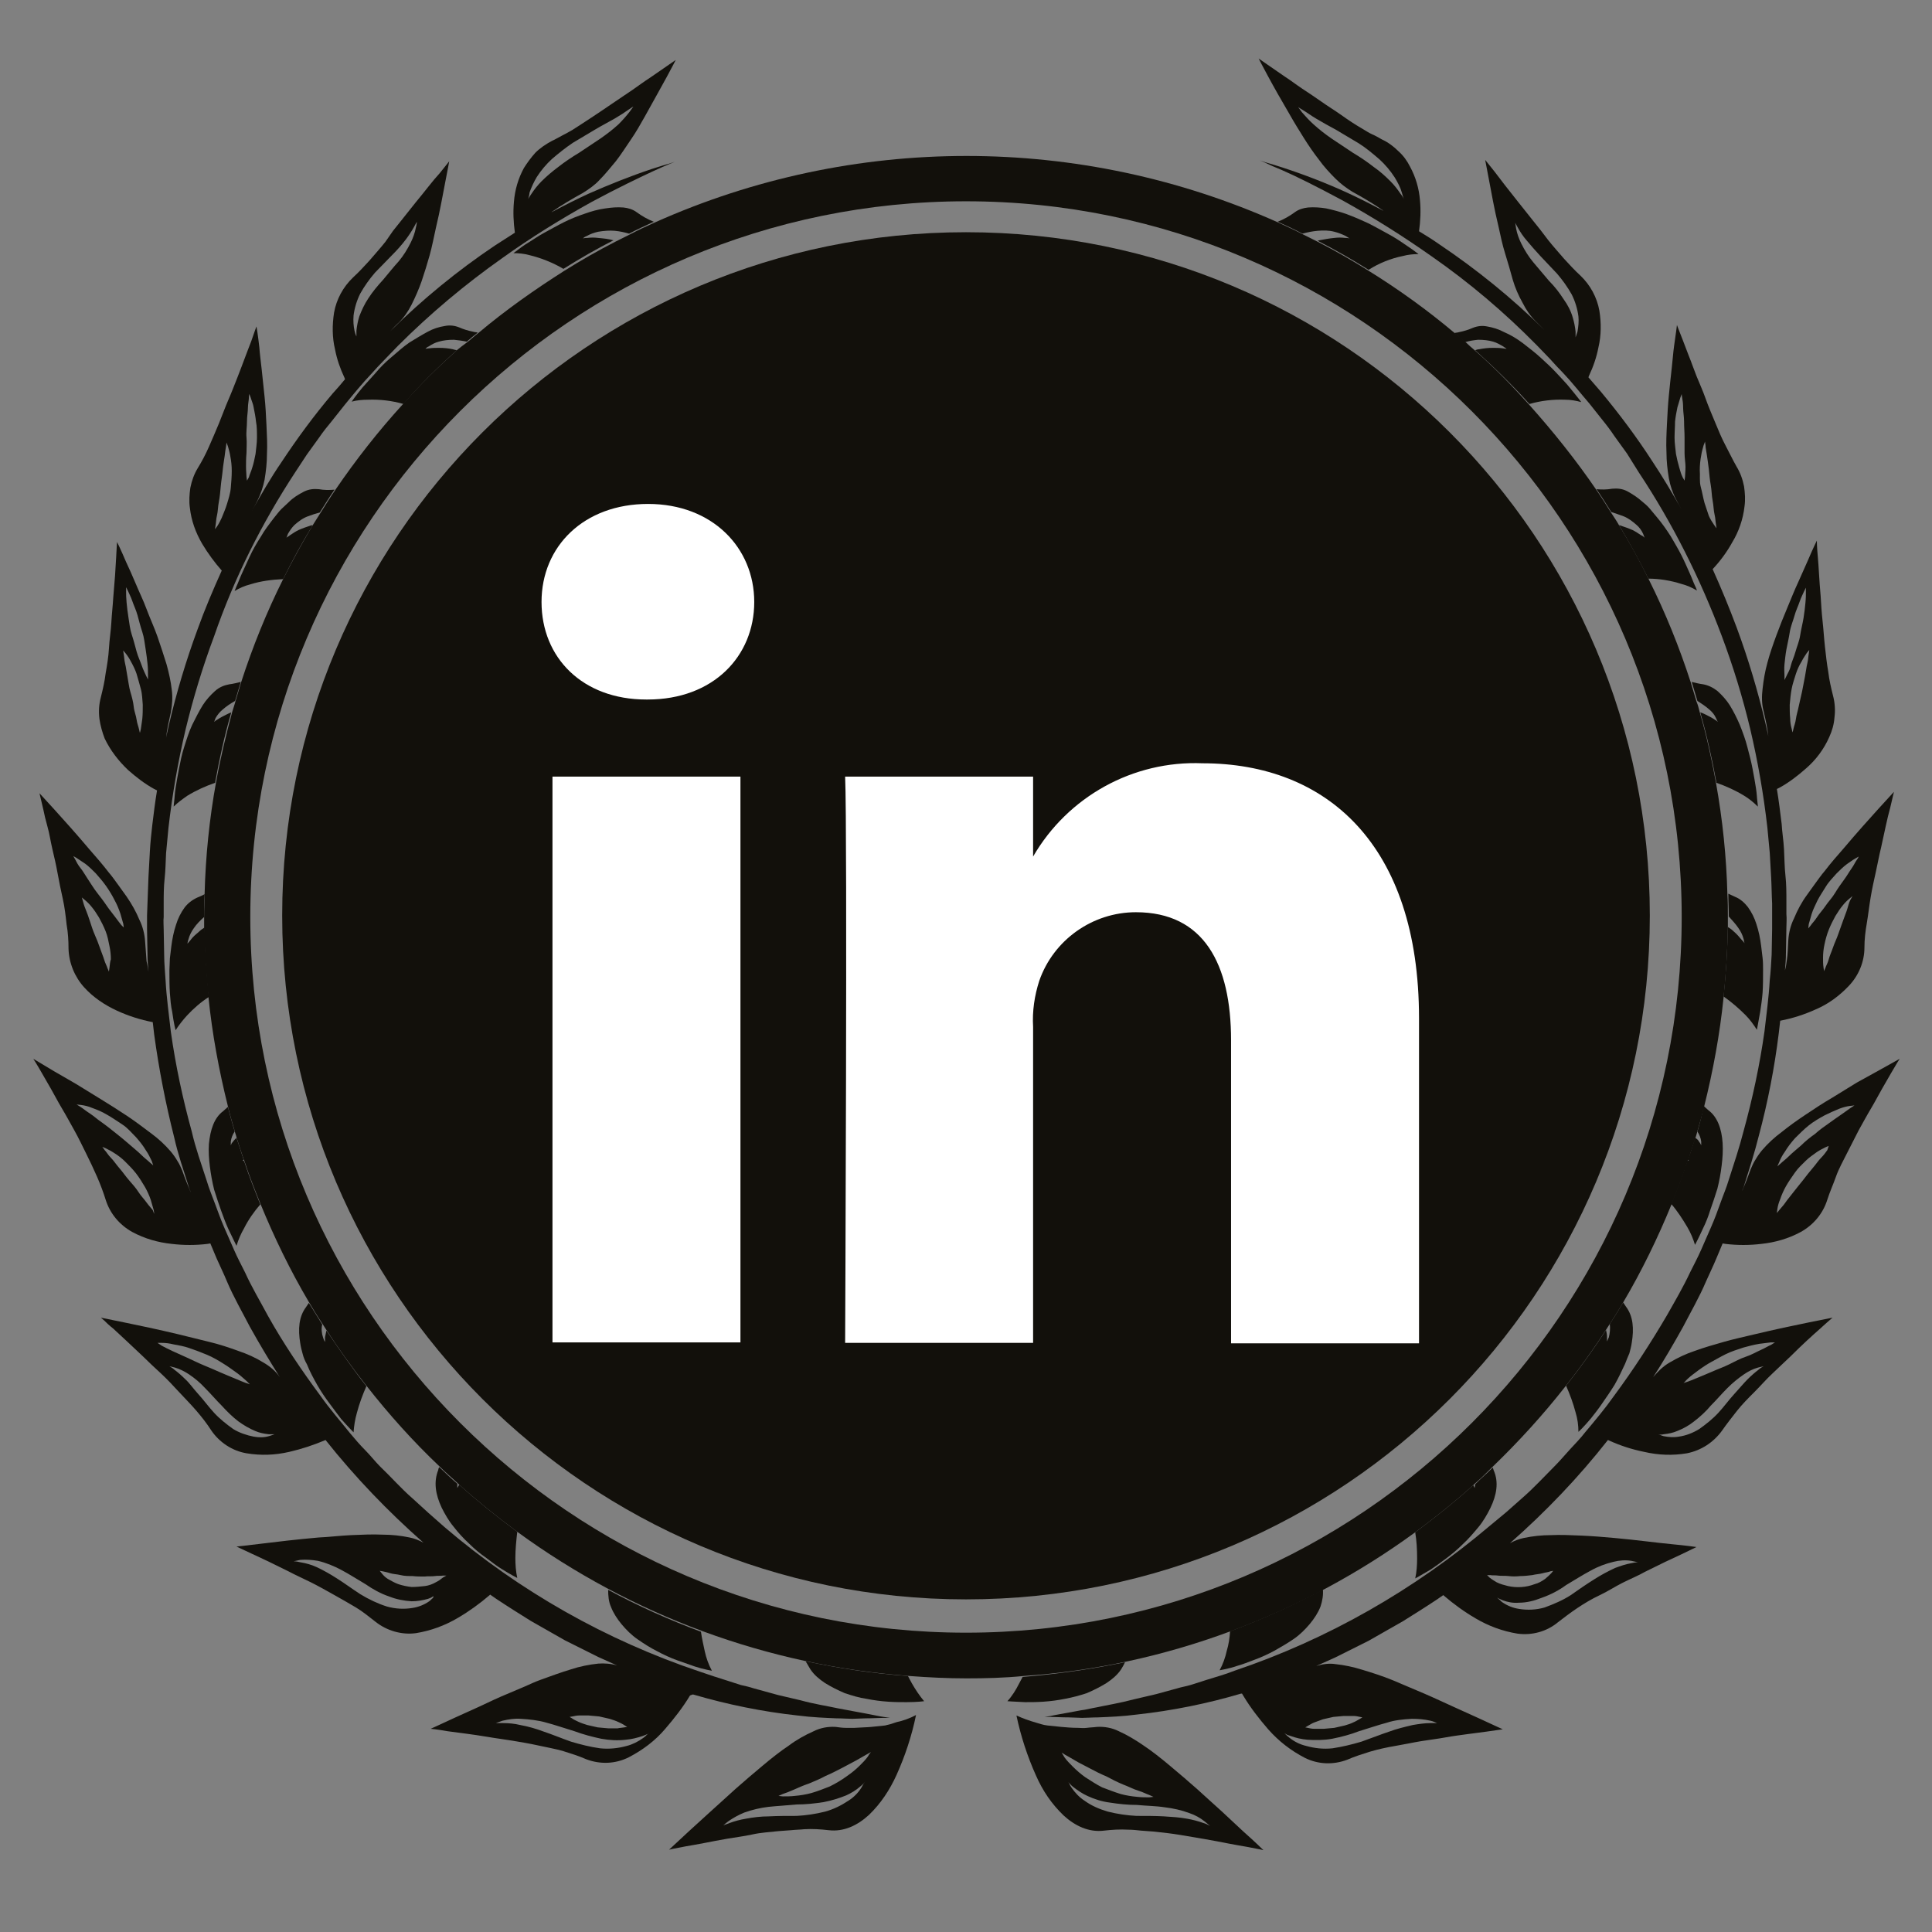 <?xml version="1.0" encoding="utf-8"?>
<!-- Generator: Adobe Illustrator 26.0.3, SVG Export Plug-In . SVG Version: 6.00 Build 0)  -->
<svg version="1.1" id="Слой_1" xmlns="http://www.w3.org/2000/svg" xmlns:xlink="http://www.w3.org/1999/xlink" x="0px" y="0px"
	 viewBox="0 0 406 406" style="enable-background:new 0 0 406 406;" xml:space="preserve">
<rect x="0" y="0" width="406" height="406" fill="#808080" stroke="none"/>
<style type="text/css">
	.st0{fill:#12100B;}
	.st1{fill:#FFFFFF;}
</style>
<path class="st0" d="M170.3,350.8c0.8,1.2,1.9,2.1,3.1,2.9c1.3,0.8,2.7,1.5,4.1,2.1c1.5,0.5,3.1,1,4.6,1.2c1.5,0.3,3,0.5,4.5,0.6
	c1.4,0.1,2.8,0.1,3.9,0.1c2.3,0,3.7-0.2,3.7-0.2c-1-1.2-1.8-2.4-2.6-3.8c-0.2-0.4-0.5-0.9-0.8-1.5c-7.2-0.5-14.4-1.6-21.5-3.1
	C169.7,349.8,170,350.3,170.3,350.8z"/>
<path class="st0" d="M186,362.6c-0.9,0.1-1.9,0.2-2.9,0.3s-2.2,0.1-3.5,0.2c-0.6,0-1.3,0-1.9,0s-1.4-0.1-2.1-0.2
	c-1.6-0.1-3.2,0.2-4.6,0.9c-1.8,0.8-3.6,1.8-5.2,3c-1.8,1.2-3.7,2.7-5.6,4.3s-3.8,3.2-5.6,4.8s-3.6,3.3-5.3,4.8l-4.5,4.1
	c-2.6,2.4-4.2,3.9-4.2,3.9s1.3-0.3,3.5-0.7c1.1-0.2,2.4-0.4,3.9-0.7s3.1-0.6,4.8-0.9s3.5-0.5,5.3-0.9s3.7-0.5,5.5-0.7l2.7-0.2
	c0.9-0.1,1.8-0.1,2.7-0.2c1.7-0.1,3.4,0,5.1,0.2c3.2,0.4,6.1-1,8.5-3.2c2.5-2.4,4.4-5.3,5.8-8.4c1.8-4,3.2-8.2,4.1-12.6
	c-1.3,0.7-2.7,1.2-4.1,1.5C187.6,362.2,186.9,362.4,186,362.6z M181.5,374.8c-0.1,0.2-0.3,0.5-0.5,0.9c-0.7,1.1-1.6,2-2.7,2.7
	c-1.5,1-3.1,1.8-4.9,2.3c-2,0.5-4,0.8-6,0.9c-2,0-4,0-5.8,0.1c-1.7,0-3.3,0.2-4.9,0.5c-1.2,0.2-2.3,0.5-3.4,0.9
	c-0.4,0.2-0.9,0.3-1.3,0.5c0.3-0.3,0.7-0.6,1.1-0.9c1-0.7,2.1-1.3,3.3-1.8c1.7-0.6,3.4-1,5.1-1.2c1.9-0.2,3.9-0.3,5.9-0.5
	c1.9,0,3.8-0.2,5.7-0.5c1.6-0.3,3.2-0.8,4.7-1.4c1.1-0.5,2.1-1.1,3-1.9c0.4-0.3,0.7-0.6,1-1L181.5,374.8z M182.4,369.1
	c-0.5,0.7-1.1,1.3-1.7,1.9c-0.9,0.9-1.8,1.6-2.8,2.3c-1.1,0.8-2.3,1.5-3.5,2.1c-1.3,0.5-2.5,1-3.9,1.4c-1.1,0.3-2.3,0.5-3.5,0.6
	c-0.8,0.1-1.7,0.1-2.5,0.1l-0.9-0.1l0.9-0.4c0.6-0.2,1.4-0.5,2.3-0.9s2-0.9,3.2-1.3c1.2-0.5,2.4-1,3.5-1.6c1.2-0.5,2.3-1.1,3.5-1.7
	c1.1-0.6,2.1-1.1,3-1.6s1.6-0.9,2.1-1.2l0.9-0.5C183,368.3,182.7,368.5,182.4,369.1L182.4,369.1z"/>
<path class="st0" d="M128.4,337.7c0.5,1.3,1.3,2.5,2.2,3.6c1,1.2,2.1,2.3,3.4,3.2c1.3,0.9,2.7,1.8,4.1,2.5c1.3,0.7,2.8,1.4,4.2,1.9
	c1.4,0.5,2.6,0.9,3.7,1.3c0.9,0.3,1.7,0.5,2.6,0.7l1,0.2c-0.7-1.3-1.2-2.7-1.5-4.1c-0.3-1.4-0.6-2.7-0.8-4.1
	c-6.7-2.5-13.2-5.4-19.5-8.8C127.8,335.3,127.9,336.6,128.4,337.7z"/>
<path class="st0" d="M145.5,356.1l0.2,0c7.2,2.1,14.5,3.6,21.9,4.4c3.1,0.4,5.9,0.5,8.2,0.6c1.2,0,2.3,0.1,3.3,0.1l2.8-0.1
	c1.6,0,2.9-0.1,3.8-0.1h1.3l-1.3-0.2c-0.8-0.1-2.1-0.4-3.7-0.7l-2.7-0.5c-1-0.2-2.1-0.4-3.2-0.6c-2.3-0.5-5-0.9-7.9-1.7l-4.7-1.1
	l-5.1-1.4c-0.9-0.3-1.8-0.5-2.7-0.7l-2.8-0.9c-1.9-0.6-3.8-1.2-5.8-1.9c-19.7-6.6-37.9-16.9-53.7-30.4l-3.4-3l-3.4-3.1
	c-2.3-2-4.4-4.4-6.7-6.6c-1.1-1.1-2.1-2.4-3.2-3.5s-2.2-2.4-3.2-3.6c-2-2.5-4.2-5-6.1-7.7c-4-5.4-7.8-11-11.1-16.9
	c-1.6-3-3.4-6-4.8-9.1c-0.8-1.6-1.6-3.1-2.3-4.7s-1.4-3.2-2.1-4.8s-1.3-3.3-1.9-4.9s-1.3-3.3-1.8-5c-1.1-3.4-2.3-6.7-3.1-10.2
	c-1.9-6.9-3.4-13.9-4.4-21c-0.4-3.6-0.9-7.1-1.1-10.7c-0.1-1.8-0.3-3.6-0.3-5.4l-0.1-5.4c0-0.9-0.1-1.8,0-2.6v-2.7
	c0-1.8,0-3.6,0.2-5.4s0.2-3.5,0.3-5.3l0.5-5.3c0.8-7,2-13.9,3.6-20.7c1.6-6.6,3.6-13.2,6-19.6C49.2,121.5,55,110,62,99.3l2.5-3.8
	l2.6-3.6c0.8-1.2,1.8-2.4,2.7-3.5s1.8-2.3,2.7-3.4c1.8-2.2,3.6-4.4,5.5-6.4c0.9-1,1.8-2,2.8-3l2.8-2.9c6.8-6.8,14.2-13,22-18.5
	c6-4.3,12.3-8.2,18.8-11.8c5.4-2.9,9.8-5,12.8-6.4c1.5-0.7,2.7-1.2,3.4-1.5l1.2-0.5l-1.2,0.4c-0.8,0.2-2,0.6-3.6,1.1
	c-4.5,1.5-9,3.3-13.3,5.2c-2.4,1.1-5,2.4-7.8,3.9l0.1-0.1c2-1.4,4.2-2.7,6.4-3.9c1.3-0.8,2.6-1.7,3.6-2.8c1.2-1.2,2.3-2.6,3.4-3.9
	c1.1-1.4,2.1-3,3.2-4.6s2-3.2,2.9-4.8L138,20l2.1-3.8c1.2-2.2,1.9-3.6,1.9-3.6l-2.6,1.8l-2.9,2c-1.1,0.7-2.3,1.6-3.6,2.5
	s-2.7,1.8-4,2.7s-2.8,1.9-4.3,2.9s-2.9,1.9-4.3,2.8c-0.7,0.4-1.4,0.8-2.2,1.2s-1.4,0.8-2.1,1.1c-1.3,0.7-2.5,1.5-3.5,2.5
	c-0.9,1-1.7,2.1-2.4,3.2c-1.2,2.2-1.9,4.6-2.1,7.1c-0.2,2.2-0.1,4.3,0.2,6.5c-1.4,0.9-2.8,1.8-4.2,2.7c-7.9,5.3-15.2,11.3-22,18
	c0.6-0.6,1.1-1.2,1.8-1.8c1.1-1.1,2-2.4,2.7-3.8c0.8-1.6,1.5-3.2,2.1-4.9c0.6-1.8,1.2-3.7,1.7-5.5s0.9-3.9,1.3-5.7
	c0.9-3.7,1.5-7.3,2-9.8s0.8-4.2,0.8-4.2l-2,2.5c-1.4,1.5-3.1,3.8-5.1,6.2l-3.1,3.9l-1.6,2L81,50.8c-1.1,1.4-2.3,2.7-3.4,4
	c-1.1,1.2-2.2,2.4-3.4,3.5c-2.1,2-3.5,4.6-4,7.4c-0.4,2.6-0.4,5.2,0.2,7.7c0.4,2.1,1.1,4.1,2,6l0.1,0.3c-0.8,1-1.7,2-2.6,3
	c-3.9,4.6-7.5,9.5-10.8,14.5c-2.2,3.2-4.2,6.7-6.2,10.2c0.4-0.7,0.8-1.4,1.2-2.2c0.7-1.4,1.2-2.9,1.5-4.4c0.3-1.8,0.5-3.6,0.5-5.4
	c0.1-1.9,0-3.9-0.1-6s-0.2-4.1-0.4-6s-0.4-3.9-0.6-5.7s-0.4-3.3-0.5-4.7c-0.3-2.7-0.6-4.4-0.6-4.4s-0.1,0.3-0.3,0.8l-0.8,2.3
	c-0.4,1-0.8,2.1-1.3,3.4s-1,2.7-1.6,4.2s-1.2,3.1-1.9,4.7s-1.3,3.3-2,5s-1.4,3.3-2.1,4.9s-1.5,3.1-2.3,4.4c-0.8,1.3-1.3,2.7-1.6,4.2
	c-0.2,1.4-0.3,2.8-0.1,4.2c0.3,2.7,1.2,5.2,2.6,7.6c1.2,2,2.6,3.9,4.1,5.6c-1.8,4-3.6,8.2-5.1,12.4c-2.4,6.5-4.4,13.2-6,20
	c-0.2,0.9-0.4,1.8-0.6,2.7c0.2-1.8,0.6-3.5,1-5.3c0.3-1.6,0.4-3.2,0.2-4.7c-0.2-1.8-0.6-3.6-1.1-5.4c-0.6-1.9-1.2-3.8-1.9-5.8
	s-1.6-3.9-2.3-5.8s-1.6-3.7-2.3-5.4s-1.4-3.2-2-4.5c-1.1-2.6-1.9-4.2-1.9-4.2s-0.1,1.3-0.2,3.4s-0.3,5-0.6,8.3
	c-0.1,1.7-0.3,3.4-0.4,5.2s-0.4,3.6-0.5,5.4s-0.4,3.6-0.7,5.3c-0.2,1.7-0.6,3.4-1,5c-0.4,1.5-0.5,3-0.3,4.6c0.2,1.4,0.6,2.8,1.1,4.1
	c1.2,2.5,2.9,4.7,4.9,6.6c1.7,1.5,3.5,2.9,5.5,4l0.6,0.3c-0.4,2.4-0.7,4.8-1,7.3c-0.2,1.8-0.4,3.6-0.5,5.4s-0.2,3.6-0.3,5.5
	s-0.1,3.6-0.2,5.4l-0.1,2.7c0,1,0,1.8,0,2.8l0.1,5.5c0,1.2,0.1,2.3,0.2,3.5c-0.1-0.7-0.2-1.4-0.4-2.2c-0.1-1.3-0.2-2.7-0.3-4.1
	c-0.1-1.6-0.5-3.2-1.2-4.6c-0.7-1.7-1.6-3.3-2.7-4.9c-0.6-0.8-1.2-1.7-1.8-2.5s-1.2-1.7-1.9-2.5c-1.3-1.7-2.7-3.3-4.1-4.9
	c-2.7-3.2-5.3-6.1-7.3-8.3s-3.2-3.5-3.2-3.5l0.8,3.4c0.2,1,0.5,2.3,0.9,3.7s0.6,2.9,1,4.6s0.8,3.4,1.1,5.1s0.7,3.6,1.1,5.4
	s0.6,3.6,0.8,5.4c0.3,1.7,0.4,3.4,0.4,5.1c0.1,3,1.3,5.9,3.3,8.1c1.9,2.1,4.3,3.7,6.9,4.9c2.4,1.1,4.9,1.9,7.5,2.4
	c0.1,0.9,0.2,1.8,0.3,2.6c1,7.3,2.4,14.5,4.2,21.6c0.8,3.6,2,7,3.1,10.5c0.1,0.4,0.3,0.7,0.4,1.1c-0.6-1.4-1.2-2.9-1.8-4.6
	c-0.3-0.7-0.6-1.4-1-2c-0.4-0.7-0.9-1.4-1.4-2c-1.2-1.4-2.6-2.7-4.1-3.8c-1.6-1.2-3.3-2.5-5.1-3.7s-3.7-2.4-5.5-3.5l-5.2-3.2
	l-4.5-2.6L7,222.5c0,0,0.2,0.3,0.5,0.8s0.8,1.3,1.3,2.2s1.2,2.1,1.9,3.3s1.4,2.6,2.3,4.1s1.7,3,2.6,4.6c0.9,1.6,1.7,3.3,2.5,4.9
	s1.6,3.3,2.3,4.9s1.3,3.2,1.8,4.8c0.9,2.9,2.9,5.3,5.6,6.8c2.6,1.4,5.4,2.2,8.3,2.5c2.5,0.3,5,0.3,7.5,0l0.6-0.1l1.3,3.1
	c0.7,1.6,1.5,3.2,2.2,4.9c1.4,3.3,3.2,6.4,4.8,9.5c2,3.6,4.1,7.1,6.3,10.6l0,0c-0.9-1.3-2.1-2.3-3.5-3.1c-1.6-1-3.4-1.8-5.2-2.4
	c-1.9-0.7-4-1.4-6.1-1.9s-4.4-1.1-6.5-1.6c-4.2-1-8.4-1.9-11.4-2.5l-4.9-1l0.7,0.6c0.4,0.4,1,1,1.9,1.7c1.6,1.5,3.8,3.5,6.2,5.8
	c1.2,1.2,2.5,2.4,3.8,3.6s2.6,2.6,3.8,3.9s2.5,2.6,3.7,4s2.2,2.7,3.1,4.1c1.7,2.5,4.4,4.3,7.4,4.8c3,0.5,6,0.4,9-0.3
	c2.6-0.6,5-1.4,7.4-2.4l0.2-0.1c6.2,7.8,13.1,15,20.6,21.6c-0.9-0.5-1.9-0.9-2.9-1.1c-1.9-0.4-3.8-0.6-5.7-0.6
	c-2.1-0.1-4.3,0-6.6,0.1s-4.6,0.4-6.9,0.5c-4.5,0.4-8.8,0.9-12,1.3s-5.2,0.6-5.2,0.6l3.2,1.5c2,0.9,4.7,2.2,7.7,3.7
	c1.5,0.8,3.1,1.5,4.7,2.3s3.2,1.7,4.8,2.6s3.2,1.8,4.7,2.7s2.8,2,4.1,3c2.4,1.9,5.5,2.8,8.5,2.4c3.1-0.5,6.1-1.6,8.8-3.2
	c2.4-1.4,4.6-3,6.7-4.8l0.1-0.1l1.3,0.9c2.4,1.6,4.8,3.1,7.2,4.6l7.2,4.1c2.4,1.2,4.8,2.4,7,3.5l4,1.8c-1.3-0.4-2.7-0.5-4-0.4
	c-1.9,0.2-3.9,0.6-5.7,1.2c-2,0.6-4.2,1.4-6.4,2.2c-1.1,0.4-2.2,0.9-3.3,1.4l-3.3,1.4c-2.2,0.9-4.3,1.9-6.2,2.8l-5.3,2.4
	c-3,1.4-5,2.3-5,2.3s1.3,0.1,3.5,0.5l3.8,0.5c1.4,0.2,3,0.4,4.7,0.7s3.4,0.5,5.2,0.8s3.6,0.6,5.4,1s3.6,0.7,5.3,1.2
	c1.6,0.5,3.2,1,4.8,1.7c2.9,1.1,6.1,1,8.9-0.4c2.9-1.5,5.6-3.5,7.7-6c1.9-2.2,3.7-4.5,5.2-7L145.5,356.1z M111.1,41.4
	c0.1-0.2,0.1-0.5,0.2-1c0.4-1.1,0.9-2.2,1.5-3.2c0.9-1.4,2-2.7,3.2-3.8c1.4-1.2,2.9-2.4,4.4-3.4l4.7-2.8c1.5-0.9,2.9-1.6,4.1-2.3
	s2.1-1.3,2.8-1.8s1.1-0.7,1.1-0.7s-0.3,0.4-0.8,1.1c-0.7,0.9-1.5,1.8-2.3,2.6c-1.2,1.1-2.5,2.1-3.8,3l-4.5,3c-1.5,0.9-3,1.9-4.4,3
	c-1.2,0.9-2.4,1.9-3.5,3c-0.8,0.8-1.5,1.7-2.1,2.6c-0.5,0.7-0.7,1.1-0.7,1.1L111.1,41.4z M74.3,66.3c0.2-1.6,0.7-3.2,1.4-4.6
	c0.9-1.6,1.9-3,3.1-4.4l3.6-3.7c1-1,2-2.1,2.9-3.3c0.6-0.8,1.2-1.7,1.7-2.6c0.2-0.4,0.4-0.7,0.6-1.1c0,0,0,0.5-0.2,1.2
	c-0.2,1.1-0.6,2.2-1.1,3.2c-0.7,1.4-1.5,2.7-2.5,3.9c-1.1,1.2-2.2,2.6-3.3,3.9c-1.1,1.2-2.2,2.5-3.1,3.9c-0.8,1.2-1.4,2.5-1.9,3.8
	c-0.3,1-0.5,2-0.6,3c0,0.4,0,0.8,0,1.2c-0.2-0.4-0.3-0.8-0.4-1.2C74.3,68.6,74.2,67.4,74.3,66.3z M51.8,95.2c0-1,0.1-2.2,0-3.3
	s0.1-2.2,0.1-3.3s0.2-2.1,0.2-2.9s0.2-1.6,0.2-2.1s0.1-0.8,0.1-0.8s0.1,0.3,0.3,0.8c0.2,0.7,0.5,1.3,0.6,2c0.2,1,0.4,2,0.5,3
	C54,89.6,54,90.8,54,92s-0.2,2.3-0.3,3.4c-0.2,1-0.4,2-0.7,2.9c-0.2,0.7-0.5,1.3-0.7,2l-0.4,0.7l-0.1-0.8c0-0.5-0.1-1.2-0.1-2.1
	S51.7,96.3,51.8,95.2z M45.7,110.5c-0.3,0.4-0.5,0.7-0.5,0.7s0-0.3,0.1-0.8s0.1-1.3,0.3-2.1s0.2-1.9,0.4-2.9s0.3-2.2,0.4-3.3
	s0.3-2.2,0.4-3.3s0.3-2.1,0.4-2.9s0.2-1.6,0.3-2.1l0.1-0.8l0.3,0.8c0.2,0.7,0.4,1.4,0.5,2.1c0.2,1,0.3,2,0.3,3.1
	c0,1.1-0.1,2.3-0.2,3.5s-0.5,2.4-0.8,3.4c-0.3,1-0.7,1.9-1.1,2.9C46.4,109.2,46.1,109.9,45.7,110.5z M29.9,151.1
	c-0.1,0.7-0.2,1.4-0.3,2.1c-0.1,0.5-0.2,0.8-0.2,0.8s-0.1-0.3-0.2-0.8s-0.4-1.2-0.5-2s-0.5-1.7-0.6-2.7s-0.4-2.1-0.7-3.1
	s-0.4-2.1-0.6-3.1s-0.3-2-0.5-2.8s-0.2-1.5-0.3-2s-0.1-0.8-0.1-0.8l0.5,0.6c0.4,0.5,0.8,1.1,1.1,1.7c0.5,0.9,0.9,1.7,1.2,2.6
	c0.3,1,0.6,2.1,0.9,3.2s0.3,2.3,0.4,3.3C30,149.2,30,150.1,29.9,151.1z M31.1,142.8l-0.4-0.8c-0.2-0.5-0.6-1.2-0.9-2.1
	s-0.8-1.9-1.1-3s-0.6-2.3-1-3.5s-0.5-2.4-0.7-3.6s-0.3-2.2-0.4-3.2s-0.1-1.7-0.1-2.3s0-0.9,0-0.9l0.4,0.8c0.2,0.5,0.6,1.2,0.9,2.1
	s0.8,1.9,1.1,3s0.6,2.3,1,3.5s0.5,2.4,0.7,3.6s0.3,2.2,0.4,3.1s0.1,1.7,0.1,2.3S31.1,142.8,31.1,142.8z M23,203.4
	c-0.1,0.5-0.1,0.8-0.1,0.8l-0.3-0.7c-0.1-0.4-0.5-1.1-0.7-1.8s-0.6-1.6-0.9-2.5s-0.7-1.9-1.1-2.8s-0.7-1.9-1-2.8s-0.6-1.8-0.9-2.5
	s-0.5-1.4-0.6-1.8l-0.2-0.7l0.6,0.5c0.5,0.4,1,0.9,1.4,1.4c0.6,0.7,1.1,1.5,1.6,2.3c0.5,0.9,1,1.9,1.4,2.9s0.6,2.1,0.8,3.1
	c0.2,0.9,0.3,1.9,0.3,2.8C23.1,202.1,23.1,202.8,23,203.4z M25.5,194.4c-0.3-0.4-0.8-1-1.3-1.7s-1.2-1.5-1.8-2.4s-1.3-1.8-2-2.7
	s-1.3-1.9-1.9-2.8s-1.1-1.8-1.6-2.4s-0.9-1.4-1.1-1.8l-0.4-0.7l0.7,0.4c0.6,0.4,1.2,0.8,1.8,1.2c0.8,0.6,1.5,1.3,2.2,2
	c0.7,0.8,1.5,1.7,2.2,2.7s1.3,2,1.8,3c0.5,0.9,0.9,1.9,1.2,2.8c0.2,0.7,0.4,1.4,0.6,2.1c0.1,0.5,0.1,0.8,0.1,0.8L25.5,194.4z
	 M18.9,234c-0.8-0.5-1.5-1.1-2-1.4l-0.8-0.5l0.9,0.1c0.8,0.1,1.6,0.3,2.3,0.6c1.1,0.4,2.1,0.8,3.1,1.4c1.1,0.6,2.2,1.4,3.3,2.1
	s2,1.8,2.9,2.7c0.8,0.9,1.5,1.8,2.1,2.8c0.5,0.7,0.8,1.4,1.2,2.2l0.3,0.9l-0.7-0.6c-0.4-0.4-1.1-0.9-1.8-1.6s-1.6-1.4-2.5-2.2
	c-0.9-0.8-1.9-1.6-2.9-2.4c-1-0.8-2-1.6-3-2.3S19.8,234.6,18.9,234L18.9,234z M32.1,254.3c-0.3-0.4-0.8-0.9-1.3-1.6
	s-1.2-1.4-1.7-2.2s-1.3-1.7-2-2.5s-1.3-1.7-2-2.5s-1.2-1.6-1.8-2.2s-0.9-1.2-1.3-1.6l-0.5-0.7l0.7,0.3c0.6,0.3,1.2,0.6,1.8,1
	c0.8,0.5,1.6,1.1,2.3,1.8c0.8,0.8,1.6,1.6,2.3,2.5s1.3,1.9,1.9,2.9c0.5,0.9,0.9,1.8,1.2,2.7c0.2,0.7,0.4,1.4,0.6,2.1
	c0.1,0.5,0.1,0.8,0.1,0.8L32.1,254.3z M33.1,282.2H34c0.8,0,1.6,0.1,2.4,0.3c1.1,0.2,2.3,0.4,3.4,0.8c1.2,0.4,2.5,0.9,3.7,1.4
	s2.4,1.2,3.5,1.9c1,0.6,1.9,1.3,2.9,2c0.7,0.5,1.3,1.1,1.9,1.6l0.7,0.7l-0.9-0.3c-0.5-0.2-1.3-0.5-2.2-0.9s-2-0.8-3.1-1.3
	s-2.3-1-3.5-1.5s-2.4-1.1-3.5-1.6s-2.2-1-3.1-1.4s-1.6-0.8-2.2-1.1L33.1,282.2z M56.5,301.8c-1,0.3-2.1,0.3-3.2,0.1
	c-1.5-0.3-3-0.8-4.3-1.6c-1.4-1-2.8-2.1-4-3.4c-1.2-1.3-2.2-2.7-3.3-3.9s-1.9-2.4-2.8-3.2c-0.7-0.7-1.5-1.4-2.3-2
	c-0.3-0.3-0.7-0.5-1-0.7c0.4,0.1,0.8,0.2,1.2,0.3c1,0.3,2,0.8,2.9,1.4c1.2,0.8,2.4,1.8,3.4,2.9c1.2,1.2,2.3,2.5,3.5,3.7
	c1.1,1.2,2.2,2.3,3.5,3.3c1.1,0.8,2.3,1.5,3.5,2c0.9,0.4,1.9,0.6,2.9,0.7c0.4,0,0.8,0,1.2,0C57.2,301.6,56.8,301.7,56.5,301.8
	L56.5,301.8z M91,335.8c-0.3,0.2-0.5,0.5-0.8,0.7c-1,0.7-2.2,1.2-3.5,1.4c-1.8,0.3-3.6,0.2-5.4-0.3c-1.9-0.6-3.8-1.5-5.6-2.6
	c-1.7-1.1-3.3-2.3-4.9-3.3c-1.4-0.9-2.8-1.7-4.3-2.4c-1.1-0.5-2.2-0.8-3.4-1c-0.4-0.1-0.9-0.2-1.4-0.2c0.5-0.1,0.9-0.2,1.4-0.3
	c1.2-0.1,2.5,0,3.7,0.2c1.7,0.4,3.4,1.1,4.9,1.9c1.7,0.9,3.4,2,5.1,3c1.6,1.1,3.2,2,5,2.6c1.5,0.6,3.1,0.9,4.7,1
	c1.2,0,2.3-0.2,3.4-0.5c0.3-0.1,0.6-0.2,0.9-0.4l0.3-0.2L91,335.8z M93.1,331.5c-0.5,0.4-0.9,0.7-1.5,1c-0.7,0.4-1.5,0.7-2.3,0.8
	c-0.9,0.1-1.9,0.2-2.8,0.2c-0.9-0.1-1.9-0.3-2.8-0.6c-0.8-0.3-1.5-0.7-2.2-1.1c-0.5-0.3-0.9-0.7-1.3-1.2l-0.4-0.5l0.6,0.1
	c0.4,0.1,1,0.2,1.6,0.4s1.4,0.2,2.2,0.4c0.8,0.2,1.6,0.2,2.5,0.2c0.8,0.1,1.7,0.1,2.5,0.1c0.8-0.1,1.6,0,2.2-0.1s1.2,0,1.7-0.1h0.7
	L93.1,331.5z M120.3,360.7c0.5-0.1,0.9-0.2,1.4-0.2c0.7,0,1.3,0,2,0l2.2,0.2l2.2,0.5c0.6,0.2,1.3,0.4,1.9,0.7
	c0.4,0.2,0.9,0.4,1.3,0.7l0.5,0.3l-0.6,0.1c-0.5,0.1-1,0.1-1.4,0.2c-0.7,0-1.3,0-2,0l-2.2-0.2l-2.2-0.5c-0.6-0.2-1.3-0.4-1.9-0.7
	c-0.4-0.2-0.9-0.4-1.3-0.7l-0.5-0.3L120.3,360.7z M136,364.5c-0.3,0.3-0.5,0.5-0.8,0.7c-1.1,0.8-2.3,1.4-3.5,1.7
	c-1.8,0.5-3.7,0.7-5.6,0.5c-2.1-0.3-4.1-0.8-6.1-1.4c-2-0.7-3.9-1.5-5.7-2.1c-1.6-0.6-3.3-1.1-5-1.4c-1.2-0.3-2.4-0.4-3.7-0.4
	c-0.5,0-1,0-1.4,0c0.5-0.2,0.9-0.3,1.4-0.5c1.3-0.3,2.6-0.5,3.8-0.4c1.8,0.1,3.7,0.3,5.4,0.8c1.9,0.5,3.9,1.2,5.9,1.8
	c1.9,0.7,3.8,1.2,5.7,1.6c1.7,0.3,3.4,0.4,5.1,0.2c1.2-0.1,2.4-0.4,3.6-0.8c0.3-0.1,0.7-0.3,1-0.4l0.3-0.2L136,364.5z"/>
<path class="st0" d="M96.1,312.7c0,0,0-0.3,0-0.9c-1.3-1.1-2.5-2.3-3.8-3.5c-0.1,0.2-0.2,0.4-0.2,0.6c-1,2.5-0.6,5.1,0.7,7.9
	c0.7,1.4,1.5,2.8,2.5,4c1,1.3,2.1,2.5,3.3,3.6c1.1,1.1,2.3,2.1,3.6,3c1.2,0.9,2.2,1.7,3.2,2.3c1.9,1.2,3.3,1.9,3.3,1.9
	c-0.3-1.4-0.4-2.8-0.4-4.2c0-1.8,0.2-3.7,0.4-5.5c-4.2-3.1-8.3-6.4-12.2-9.9C96.2,312.5,96.1,312.7,96.1,312.7z"/>
<path class="st0" d="M68.3,281c0,0.3,0,0.7,0,1c-0.2-0.3-0.3-0.6-0.4-0.9c-0.3-0.9-0.4-1.8-0.2-2.7c0,0,0,0,0-0.1
	c-0.9-1.5-1.9-3-2.8-4.5c-0.2,0.3-0.4,0.6-0.6,0.9c-1.5,2-1.7,4.6-1.2,7.6c0.1,0.7,0.3,1.5,0.5,2.2c0.2,0.8,0.5,1.5,0.9,2.2
	c0.6,1.5,1.4,3,2.2,4.4c0.8,1.4,1.7,2.7,2.6,3.9c0.9,1.2,1.7,2.3,2.4,3.2c1.5,1.7,2.6,2.8,2.6,2.8c0.1-1.4,0.3-2.7,0.7-4.1
	c0.5-1.9,1.2-3.8,2-5.6c-3-3.8-5.7-7.7-8.4-11.7C68.5,280.1,68.4,280.6,68.3,281z"/>
<path class="st0" d="M51,243.9l0.2-0.2c-0.5-1.5-1-3.1-1.5-4.6c-0.3,0.3-0.6,0.6-0.8,0.9c-0.2,0.2-0.3,0.4-0.4,0.7
	c0-0.3,0-0.6,0-0.8c0.1-0.8,0.4-1.5,0.8-2.1v-0.1c-0.5-1.7-1-3.4-1.4-5.1c-0.3,0.3-0.7,0.6-1,0.9c-1.9,1.4-2.7,3.9-3,6.9
	c-0.1,1.6,0,3.1,0.2,4.7c0.2,1.6,0.5,3.3,0.9,4.9c0.5,1.6,1,3.1,1.5,4.5s1,2.7,1.5,3.8c1,2.1,1.7,3.5,1.7,3.5
	c0.4-1.3,0.9-2.5,1.6-3.7c0.9-1.8,2.1-3.5,3.4-5c-1.2-3-2.4-6-3.4-9.1L51,243.9z"/>
<path class="st0" d="M41.7,195.9c-0.6,0.5-1.2,1-1.7,1.7c-0.2,0.2-0.4,0.5-0.6,0.7c0,0,0-0.3,0.2-0.9c0.2-0.8,0.6-1.6,1.1-2.3
	c0.6-0.9,1.4-1.7,2.2-2.4c0-1.6,0-3.2,0.1-4.8c-0.5,0.3-1,0.5-1.5,0.7c-1.1,0.5-2,1.2-2.7,2.1c-0.8,1.1-1.4,2.3-1.8,3.6
	c-0.5,1.5-0.8,3-1,4.6c-0.1,0.8-0.2,1.6-0.3,2.5c0,0.8-0.1,1.7-0.1,2.5c0,1.7,0,3.3,0.1,4.8c0.1,1.3,0.2,2.7,0.5,4
	c0.3,2.3,0.7,3.8,0.7,3.8c0.7-1.1,1.5-2.1,2.4-3.1c1.4-1.5,2.9-2.8,4.6-3.9c-0.5-4.8-0.8-9.7-0.9-14.6
	C42.5,195.2,42.1,195.5,41.7,195.9z"/>
<path class="st0" d="M47.5,150.2c-0.6,0.3-1.2,0.6-1.8,1c-0.2,0.1-0.5,0.3-0.7,0.5c0.1-0.3,0.2-0.5,0.3-0.8c0.4-0.7,0.9-1.3,1.5-1.8
	c0.8-0.7,1.7-1.3,2.6-1.8c0.4-1.3,0.8-2.7,1.2-4c-0.8,0.2-1.6,0.4-2.4,0.5c-1.1,0.2-2.1,0.6-3,1.4c-1,0.9-1.9,1.9-2.6,3
	c-0.8,1.3-1.5,2.7-2.2,4.1c-0.7,1.5-1.2,3.1-1.7,4.7c-0.5,1.5-0.8,3.1-1.1,4.6c-0.3,1.5-0.5,2.8-0.7,4s-0.2,2.1-0.3,2.8
	s-0.1,1.1-0.1,1.1c0.9-0.9,1.9-1.6,2.9-2.3c1.8-1.1,3.8-2,5.8-2.7c0.9-5,2-10,3.4-14.8C48.3,149.8,47.9,150,47.5,150.2z"/>
<path class="st0" d="M65.4,110.4c-0.9,0.3-1.8,0.6-2.7,1c-0.6,0.3-1.2,0.7-1.8,1.1c-0.2,0.2-0.5,0.3-0.7,0.5
	c0.1-0.3,0.2-0.5,0.3-0.8c0.4-0.7,0.8-1.3,1.4-1.9c0.8-0.7,1.7-1.4,2.8-1.8c0.8-0.3,1.7-0.6,2.5-0.8c1-1.6,2-3.2,3.1-4.8
	c-1.1,0.1-2.2,0.1-3.3-0.1c-1.1-0.1-2.1,0-3.1,0.5c-1.2,0.6-2.3,1.3-3.2,2.2c-0.5,0.5-1.1,1-1.6,1.5s-1,1.2-1.5,1.8
	c-1,1.3-2,2.6-2.8,4c-0.9,1.4-1.7,2.8-2.3,4.1s-1.2,2.6-1.7,3.7s-0.8,2-1.1,2.6l-0.4,1c1-0.6,2.1-1.1,3.3-1.4c2.2-0.7,4.6-1,6.9-1.1
	c1.9-3.9,4-7.7,6.2-11.3L65.4,110.4z"/>
<path class="st0" d="M96,73.6c-0.3-0.1-0.6-0.1-0.8-0.2c-0.9-0.2-1.9-0.3-2.9-0.3c-0.7,0-1.4,0-2.1,0.1c-0.3,0-0.6,0.1-0.8,0.1
	c0.2-0.2,0.4-0.4,0.7-0.5c0.6-0.4,1.3-0.8,2.1-1c1-0.3,2.1-0.4,3.2-0.4c0.9,0.1,1.8,0.2,2.7,0.4c0.8-0.7,1.5-1.3,2.3-1.9
	c-0.3-0.1-0.7-0.1-1-0.2c-1-0.2-2-0.5-2.9-0.9c-1-0.4-2-0.5-3-0.3c-1.3,0.2-2.5,0.6-3.6,1.2c-1.3,0.7-2.6,1.5-3.9,2.3
	c-1.3,0.9-2.5,2-3.8,3.1c-1.2,1-2.3,2.1-3.3,3.3c-1,1.1-1.9,2.1-2.7,3c-1.5,1.8-2.3,3-2.3,3c1.1-0.3,2.3-0.4,3.4-0.4
	c2.5-0.1,5.1,0.2,7.5,0.9C88.2,80.9,92,77.2,96,73.6z"/>
<path class="st0" d="M128.9,50.5c-1-0.3-2.1-0.4-3.2-0.5c-0.8-0.1-1.5-0.1-2.3,0c-0.6,0-0.9,0.1-0.9,0.1c0.2-0.2,0.5-0.4,0.8-0.5
	c0.7-0.4,1.5-0.7,2.4-0.9c1.2-0.2,2.4-0.3,3.5-0.2c1,0.1,2,0.3,3,0.6c1.7-0.9,3.5-1.7,5.2-2.5c-1.3-0.5-2.5-1.2-3.6-2
	c-0.8-0.6-1.8-0.9-2.8-1c-1.3-0.1-2.5,0-3.8,0.2c-1.5,0.2-2.9,0.6-4.3,1.1c-1.5,0.5-3,1.1-4.4,1.8c-1.4,0.7-2.8,1.5-4.1,2.2
	s-2.4,1.5-3.4,2.1s-1.8,1.2-2.3,1.6l-0.8,0.6c1.1,0,2.2,0.1,3.3,0.4c2.5,0.6,5,1.6,7.2,2.9c3.5-2.2,7-4.2,10.7-6.1L128.9,50.5z"/>
<path class="st0" d="M211.7,357.5c0,0,1.5,0.1,3.7,0.2c1.1,0,2.5,0,3.9-0.1c1.5-0.1,3-0.3,4.5-0.6c1.6-0.3,3.1-0.7,4.6-1.2
	c1.4-0.6,2.8-1.3,4.1-2.1c1.2-0.8,2.3-1.7,3.1-2.9c0.3-0.5,0.6-1,0.8-1.5c-7.1,1.5-14.3,2.5-21.5,3.1c-0.3,0.5-0.5,1-0.8,1.5
	C213.5,355.1,212.7,356.4,211.7,357.5z"/>
<path class="st0" d="M256.8,380.7c-1.7-1.5-3.5-3.2-5.3-4.8s-3.7-3.2-5.6-4.8s-3.8-3.1-5.6-4.3c-1.6-1.1-3.4-2.2-5.2-3
	c-1.4-0.7-3-1-4.6-0.9c-0.7,0.1-1.4,0.1-2.1,0.2s-1.3,0-1.9,0c-1.2,0-2.4-0.1-3.5-0.2s-2-0.2-2.9-0.3s-1.7-0.4-2.4-0.6
	c-1.4-0.4-2.8-0.9-4.1-1.5c0.9,4.3,2.3,8.6,4.1,12.6c1.4,3.2,3.3,6,5.8,8.4c2.4,2.2,5.3,3.6,8.5,3.2c1.7-0.2,3.4-0.3,5.1-0.2
	c0.9,0,1.8,0.1,2.7,0.2l2.7,0.2c1.8,0.2,3.7,0.4,5.5,0.7s3.6,0.6,5.3,0.9s3.3,0.6,4.8,0.9s2.8,0.5,3.9,0.7c2.2,0.4,3.5,0.7,3.5,0.7
	s-1.6-1.6-4.2-3.9L256.8,380.7z M223.1,368.3l0.8,0.5c0.5,0.3,1.3,0.7,2.1,1.2s1.9,1,3,1.6c1.1,0.6,2.3,1.2,3.5,1.7
	c1.1,0.6,2.3,1.2,3.5,1.7c1.1,0.4,2.2,1,3.2,1.3s1.7,0.7,2.3,0.9l0.9,0.4l-0.9,0.1c-0.8,0-1.7,0-2.5-0.1c-1.2-0.1-2.4-0.3-3.5-0.6
	c-1.3-0.4-2.6-0.9-3.9-1.4c-1.2-0.6-2.4-1.4-3.5-2.1c-1-0.7-1.9-1.5-2.7-2.3c-0.6-0.6-1.2-1.2-1.7-1.9L223.1,368.3z M252.9,383.1
	c-1.1-0.4-2.3-0.7-3.4-0.9c-1.6-0.3-3.3-0.4-4.9-0.5c-1.8-0.1-3.8-0.1-5.8-0.1c-2-0.1-4-0.4-6-0.9c-1.7-0.5-3.4-1.2-4.9-2.3
	c-1.1-0.7-2-1.7-2.7-2.7c-0.2-0.3-0.4-0.6-0.5-0.9l-0.2-0.3c0.3,0.3,0.6,0.7,1,1c0.9,0.7,1.9,1.4,3,1.9c1.5,0.7,3.1,1.2,4.7,1.4
	c1.9,0.3,3.8,0.5,5.7,0.5c2,0.2,4,0.2,5.9,0.5c1.7,0.2,3.5,0.6,5.1,1.2c1.2,0.4,2.3,1,3.3,1.8c0.7,0.6,1.1,0.9,1.1,0.9
	C253.7,383.4,253.3,383.2,252.9,383.1L252.9,383.1z"/>
<path class="st0" d="M257.8,346.9c-0.3,1.4-0.8,2.8-1.5,4.1l1-0.2c0.9-0.2,1.8-0.4,2.6-0.7c1.1-0.3,2.4-0.8,3.7-1.3
	c1.4-0.5,2.9-1.2,4.2-1.9c1.4-0.8,2.8-1.6,4.1-2.5c1.3-0.9,2.4-2,3.4-3.2c0.9-1.1,1.7-2.3,2.2-3.6c0.4-1.2,0.6-2.4,0.5-3.6
	c-6.3,3.4-12.8,6.3-19.5,8.8C258.4,344.2,258.2,345.6,257.8,346.9z"/>
<path class="st0" d="M309.9,312.7l-0.3-0.6c-3.9,3.5-8,6.8-12.2,9.9c0.3,1.8,0.4,3.6,0.4,5.5c0,1.4-0.1,2.9-0.4,4.2
	c0,0,1.3-0.7,3.3-1.9c0.9-0.6,2-1.4,3.2-2.3c1.2-0.9,2.4-1.9,3.5-3c1.2-1.1,2.3-2.4,3.3-3.6c1-1.2,1.8-2.6,2.5-4
	c1.3-2.7,1.8-5.4,0.7-7.9c-0.1-0.2-0.1-0.4-0.2-0.6c-1.2,1.2-2.5,2.3-3.7,3.5C309.9,312.4,309.9,312.7,309.9,312.7z"/>
<path class="st0" d="M338.3,278.3c0.1,0.9,0,1.9-0.2,2.7c-0.1,0.3-0.3,0.6-0.4,0.9c0-0.3,0-0.7,0-1c0-0.5-0.1-0.9-0.2-1.4
	c-2.6,4-5.4,7.9-8.4,11.7c0.8,1.8,1.5,3.7,2,5.6c0.4,1.3,0.6,2.7,0.6,4.1c0,0,1.1-1,2.6-2.8c0.7-0.9,1.6-2,2.4-3.2
	c0.9-1.3,1.8-2.6,2.6-3.9c0.8-1.4,1.5-2.9,2.2-4.4c0.3-0.8,0.6-1.5,0.9-2.2c0.2-0.7,0.4-1.5,0.5-2.2c0.5-3,0.3-5.6-1.2-7.6
	c-0.2-0.3-0.4-0.6-0.6-0.9c-0.9,1.5-1.8,3-2.8,4.5C338.3,278.3,338.3,278.3,338.3,278.3z"/>
<path class="st0" d="M356.7,237.8c0.4,0.6,0.7,1.3,0.8,2.1c0,0.3,0,0.6,0,0.8c-0.1-0.2-0.2-0.5-0.4-0.7c-0.2-0.4-0.5-0.7-0.9-0.9
	c-0.5,1.6-0.9,3.1-1.5,4.6l0.2,0.2h-0.3c-1,3.1-2.2,6.1-3.4,9.1c1.3,1.5,2.4,3.2,3.4,4.9c0.7,1.2,1.2,2.4,1.6,3.7
	c0,0,0.7-1.3,1.7-3.5c0.6-1.2,1.1-2.5,1.5-3.8c0.5-1.4,1-2.9,1.5-4.5c0.4-1.6,0.7-3.2,0.9-4.9c0.2-1.6,0.3-3.1,0.2-4.7
	c-0.2-3-1.1-5.5-3-6.9c-0.3-0.3-0.7-0.6-1-0.9C357.7,234.3,357.2,236,356.7,237.8L356.7,237.8z"/>
<path class="st0" d="M390.2,227.5l-5.2,3.2c-1.9,1.1-3.7,2.3-5.5,3.5s-3.5,2.4-5.1,3.7c-1.5,1.1-2.9,2.4-4.1,3.8
	c-0.5,0.6-1,1.3-1.4,2c-0.4,0.6-0.7,1.3-1,2c-0.6,1.7-1.2,3.2-1.8,4.6c0.1-0.4,0.3-0.7,0.4-1.1c1.1-3.5,2.2-6.9,3.1-10.5
	c1.9-7.1,3.3-14.3,4.2-21.6l0.3-2.6c2.6-0.5,5.1-1.3,7.5-2.4c2.6-1.1,4.9-2.8,6.9-4.9c2.1-2.2,3.3-5.1,3.3-8.1
	c0-1.7,0.2-3.4,0.5-5.1c0.3-1.8,0.5-3.6,0.8-5.4s0.7-3.6,1.1-5.4s0.7-3.5,1.1-5.1l1-4.6c0.3-1.4,0.6-2.6,0.9-3.7l0.8-3.4
	c0,0-1.3,1.4-3.2,3.5s-4.6,5.1-7.3,8.3c-1.4,1.6-2.8,3.2-4.1,4.9c-0.7,0.8-1.3,1.7-1.9,2.5s-1.2,1.7-1.8,2.5c-1.1,1.5-2,3.2-2.7,4.9
	c-0.7,1.4-1.1,3-1.2,4.6c-0.1,1.5-0.1,2.9-0.3,4.1c-0.1,0.8-0.2,1.5-0.4,2.2c0.1-1.2,0.2-2.3,0.2-3.5l0.1-5.5c0-0.9,0.1-1.8,0-2.8
	l0-2.7c0-1.8,0-3.6-0.2-5.4s-0.2-3.6-0.3-5.5s-0.4-3.6-0.5-5.4c-0.3-2.4-0.6-4.9-1-7.3l0.6-0.3c2-1.1,3.8-2.5,5.5-4
	c2.1-1.8,3.8-4.1,4.9-6.6c0.6-1.3,1-2.7,1.1-4.1c0.2-1.5,0.1-3.1-0.3-4.6c-0.4-1.6-0.8-3.3-1-5c-0.3-1.7-0.5-3.5-0.7-5.3
	s-0.3-3.6-0.5-5.4s-0.3-3.5-0.4-5.2c-0.3-3.3-0.4-6.2-0.6-8.3s-0.2-3.4-0.2-3.4s-0.8,1.6-1.9,4.2l-2,4.5c-0.8,1.7-1.5,3.5-2.3,5.4
	s-1.6,3.9-2.3,5.8s-1.4,3.9-1.9,5.8c-0.5,1.8-0.8,3.6-1,5.4c-0.2,1.6-0.2,3.2,0.2,4.7c0.4,1.7,0.8,3.5,1,5.3
	c-0.2-0.9-0.4-1.8-0.6-2.7c-1.6-6.8-3.6-13.5-6-20c-1.6-4.3-3.3-8.4-5.1-12.4c1.6-1.7,3-3.6,4.1-5.6c1.4-2.3,2.3-4.9,2.6-7.6
	c0.2-1.4,0.1-2.8-0.1-4.2c-0.3-1.5-0.8-2.9-1.6-4.2c-0.8-1.4-1.5-2.9-2.3-4.4s-1.5-3.2-2.2-4.9s-1.4-3.3-2-5s-1.3-3.2-1.9-4.7
	s-1.1-3-1.6-4.2l-1.3-3.4l-0.9-2.3l-0.3-0.8c0,0-0.2,1.7-0.6,4.4c-0.2,1.4-0.3,3-0.5,4.7s-0.4,3.7-0.6,5.7s-0.3,4-0.4,6
	s-0.2,4.1-0.1,6c0,1.8,0.2,3.6,0.5,5.4c0.3,1.6,0.8,3.1,1.5,4.4c0.4,0.8,0.8,1.5,1.2,2.2c-2-3.5-4-6.9-6.2-10.2
	c-3.3-5.1-6.9-9.9-10.8-14.6c-0.9-1-1.7-2-2.6-3l0.1-0.3c0.9-1.9,1.6-3.9,2-6c0.6-2.5,0.6-5.2,0.2-7.7c-0.5-2.8-1.9-5.4-4-7.4
	c-1.2-1.1-2.3-2.3-3.4-3.5c-1.1-1.3-2.3-2.6-3.4-4c-0.5-0.7-1.1-1.4-1.6-2.1l-1.6-2l-3.1-3.9c-2-2.5-3.7-4.7-4.9-6.3l-2-2.5
	c0,0,0.3,1.6,0.8,4.2s1.1,6.1,2,9.8c0.4,1.8,0.8,3.8,1.4,5.7s1.1,3.7,1.6,5.5c0.5,1.7,1.2,3.3,2.1,4.9c0.7,1.4,1.6,2.7,2.7,3.8
	c0.6,0.6,1.2,1.2,1.8,1.8c-6.8-6.7-14.2-12.7-22.1-18c-1.4-1-2.9-1.9-4.2-2.7c0.3-2.1,0.4-4.3,0.2-6.5c-0.2-2.5-0.9-4.9-2.1-7.1
	c-0.6-1.2-1.4-2.3-2.4-3.2c-1-1-2.2-1.9-3.5-2.5c-0.7-0.4-1.4-0.8-2.1-1.1s-1.4-0.8-2.1-1.2c-1.4-0.8-2.9-1.8-4.3-2.8
	s-2.9-1.9-4.3-2.9s-2.8-1.9-4-2.7s-2.5-1.8-3.6-2.5l-2.9-2l-2.6-1.8c0,0,0.7,1.4,1.9,3.6c0.6,1.1,1.3,2.4,2.1,3.8l2.6,4.5
	c0.9,1.6,1.9,3.2,2.9,4.8s2.1,3.2,3.2,4.6c1,1.4,2.2,2.7,3.4,3.9c1.1,1.1,2.3,2,3.6,2.8c2.2,1.2,4.4,2.5,6.4,3.9l0.1,0.1
	c-2.8-1.5-5.4-2.8-7.8-3.9c-4.4-2-8.8-3.7-13.4-5.2c-1.6-0.5-2.8-0.9-3.6-1.1l-1.2-0.4l1.2,0.5c0.8,0.4,1.9,0.9,3.4,1.5
	c3,1.3,7.4,3.5,12.8,6.4c6.5,3.6,12.7,7.5,18.8,11.8c7.9,5.5,15.2,11.7,22,18.6l2.8,2.9c0.9,1,1.8,2,2.8,3c1.9,2,3.6,4.2,5.5,6.4
	c0.9,1.1,1.8,2.3,2.7,3.4s1.8,2.3,2.6,3.5l2.6,3.6l2.5,4c7.1,10.7,12.9,22.3,17.4,34.3c2.4,6.4,4.4,12.9,6,19.6
	c1.6,6.8,2.8,13.7,3.6,20.7l0.5,5.3c0.1,1.8,0.2,3.5,0.3,5.3s0.1,3.6,0.2,5.4l0,2.7c0,0.8,0,1.8,0,2.6l-0.1,5.4
	c-0.1,1.8-0.2,3.6-0.4,5.4c-0.2,3.6-0.7,7.2-1.1,10.7c-1,7.1-2.5,14.1-4.4,21c-0.9,3.5-2,6.8-3.1,10.2c-0.5,1.7-1.2,3.3-1.8,5
	s-1.2,3.3-1.9,4.9s-1.4,3.2-2.1,4.8s-1.5,3.1-2.3,4.7c-1.5,3.2-3.2,6.1-4.9,9.1c-3.4,5.8-7.1,11.5-11.1,16.9c-1.9,2.7-4,5.2-6.1,7.7
	c-1,1.3-2.1,2.4-3.2,3.6s-2.1,2.4-3.2,3.5c-2.2,2.2-4.4,4.6-6.7,6.6l-3.5,3.1l-3.5,2.9c-15.8,13.4-34,23.8-53.6,30.4
	c-2,0.8-3.9,1.3-5.8,1.9l-2.8,0.9c-0.9,0.3-1.8,0.5-2.7,0.7l-5.1,1.4l-4.7,1.1c-3,0.8-5.6,1.2-7.9,1.7c-1.2,0.2-2.2,0.5-3.2,0.6
	l-2.7,0.5c-1.6,0.3-2.9,0.5-3.7,0.7l-1.3,0.2h1.3c0.9,0,2.1,0.1,3.8,0.1l2.8,0.1c1,0,2.1-0.1,3.3-0.1c2.4-0.1,5.2-0.2,8.2-0.6
	c7.4-0.8,14.8-2.3,21.9-4.4l0.2,0l0.3,0.5c1.5,2.5,3.3,4.8,5.2,7c2.2,2.5,4.8,4.5,7.7,6c2.8,1.4,6,1.5,8.9,0.4
	c1.6-0.7,3.2-1.2,4.8-1.7c1.7-0.5,3.5-0.9,5.3-1.2s3.6-0.7,5.4-1s3.6-0.5,5.2-0.8s3.3-0.5,4.7-0.7l3.8-0.5c2.2-0.3,3.5-0.5,3.5-0.5
	s-2-0.9-5-2.3l-5.3-2.4c-2-0.9-4.1-1.9-6.2-2.8l-3.3-1.4c-1.1-0.5-2.2-0.9-3.3-1.4c-2.2-0.9-4.4-1.6-6.4-2.2c-1.9-0.6-3.8-1-5.7-1.2
	c-1.3-0.2-2.7,0-4,0.4l4-1.8l7-3.5l7.2-4.1c2.4-1.5,4.8-3,7.2-4.6l1.3-0.9l0.1,0.1c2.1,1.8,4.3,3.4,6.7,4.8c2.7,1.6,5.7,2.7,8.8,3.2
	c3,0.4,6.1-0.4,8.5-2.4c1.3-1,2.6-2,4.1-3s3-1.9,4.7-2.7s3.2-1.8,4.8-2.6s3.3-1.5,4.7-2.3c3-1.5,5.7-2.8,7.7-3.7l3.1-1.5
	c0,0-2-0.3-5.2-0.6s-7.5-0.9-12-1.3c-2.2-0.2-4.6-0.4-6.9-0.5s-4.5-0.2-6.5-0.1c-1.9,0-3.8,0.2-5.7,0.6c-1,0.2-2,0.6-2.9,1.1
	c7.5-6.6,14.4-13.8,20.6-21.7l0.2,0.1c2.4,1.1,4.9,1.9,7.4,2.4c3,0.7,6,0.8,9,0.3c3-0.6,5.6-2.3,7.4-4.8c0.9-1.3,2-2.7,3.1-4.1
	s2.4-2.7,3.7-4s2.5-2.7,3.8-3.9s2.6-2.5,3.8-3.6c2.4-2.4,4.6-4.4,6.2-5.8c0.8-0.7,1.4-1.3,1.9-1.7l0.7-0.6l-5,1
	c-3,0.6-7.2,1.5-11.4,2.5c-2.1,0.5-4.4,1-6.5,1.6s-4.2,1.2-6.1,1.9c-1.8,0.6-3.5,1.4-5.2,2.4c-1.4,0.8-2.5,1.9-3.5,3.1l0,0
	c2.2-3.4,4.3-7,6.3-10.6c1.6-3.1,3.4-6.2,4.8-9.5c0.7-1.6,1.5-3.2,2.2-4.9l1.3-3.1l0.6,0.1c2.5,0.3,5,0.3,7.5,0
	c2.9-0.3,5.7-1.1,8.3-2.5c2.7-1.5,4.7-3.9,5.6-6.8c0.5-1.6,1.2-3.1,1.8-4.8s1.5-3.3,2.3-4.9l2.5-4.9c0.9-1.6,1.7-3.1,2.6-4.6
	s1.6-2.9,2.3-4.1l1.9-3.3l1.3-2.2c0.3-0.5,0.5-0.8,0.5-0.8l-4.3,2.4L390.2,227.5z M388.8,189.2c-0.2,0.4-0.4,1.1-0.6,1.8
	s-0.6,1.6-0.9,2.5s-0.7,1.9-1,2.8s-0.8,1.9-1.1,2.8s-0.7,1.7-0.9,2.5s-0.6,1.4-0.7,1.8l-0.3,0.7c0,0,0-0.3-0.1-0.8
	c-0.1-0.7-0.1-1.3-0.1-2c0-0.9,0.1-1.9,0.3-2.8c0.2-1,0.5-2.1,0.9-3.1s0.9-2,1.4-2.9c0.5-0.8,1-1.6,1.6-2.3c0.4-0.5,0.9-1,1.4-1.4
	l0.6-0.5L388.8,189.2z M380.1,194.2c0.2-0.7,0.4-1.4,0.6-2.1c0.3-1,0.8-1.9,1.2-2.8c0.5-1,1.2-2,1.8-3s1.5-1.9,2.2-2.7
	c0.7-0.7,1.4-1.4,2.2-2c0.6-0.4,1.1-0.8,1.8-1.2l0.7-0.4c0,0-0.1,0.3-0.4,0.7s-0.6,1.1-1.1,1.8s-1,1.6-1.6,2.4s-1.3,1.8-1.9,2.8
	s-1.4,1.8-2,2.7s-1.3,1.6-1.8,2.4s-1,1.2-1.3,1.7l-0.5,0.6L380.1,194.2z M379.7,137.2l0.5-0.6c0,0,0,0.3-0.1,0.8s-0.1,1.2-0.3,2
	s-0.3,1.8-0.5,2.8s-0.4,2.1-0.6,3.1s-0.5,2.1-0.7,3.1s-0.5,1.9-0.6,2.7s-0.4,1.5-0.5,2s-0.2,0.8-0.2,0.8s-0.1-0.3-0.2-0.8
	c-0.2-0.7-0.3-1.4-0.3-2.1c-0.1-1-0.1-1.9-0.1-2.9c0.1-1.1,0.2-2.2,0.4-3.3s0.6-2.2,0.9-3.2c0.3-0.9,0.7-1.8,1.2-2.6
	C378.9,138.4,379.3,137.8,379.7,137.2L379.7,137.2z M375,139.6c0.1-0.9,0.2-2,0.4-3.1s0.5-2.3,0.7-3.6s0.7-2.4,1-3.5s0.8-2.1,1.1-3
	s0.7-1.6,0.9-2.1l0.4-0.8c0,0,0,0.3,0,0.9s0,1.3-0.1,2.3s-0.2,2-0.4,3.2s-0.5,2.3-0.7,3.6s-0.7,2.4-1,3.5s-0.8,2.1-1,3
	s-0.7,1.6-0.9,2.1l-0.4,0.8c0,0,0-0.3,0-0.9S374.9,140.6,375,139.6z M294.3,40.7c-0.6-0.9-1.3-1.8-2.1-2.6c-1.1-1.1-2.2-2.1-3.5-3
	c-1.4-1.1-2.9-2.1-4.4-3l-4.5-3c-1.3-0.9-2.6-1.9-3.8-3c-0.9-0.8-1.6-1.6-2.4-2.5c-0.5-0.7-0.8-1.1-0.8-1.1s0.4,0.3,1.1,0.7
	s1.6,1.1,2.8,1.8s2.6,1.5,4.1,2.3l4.7,2.8c1.6,1,3,2.2,4.4,3.4c1.2,1.1,2.3,2.4,3.2,3.8c0.6,1,1.2,2.1,1.5,3.2
	c0.1,0.4,0.2,0.7,0.3,1s0.1,0.3,0.1,0.3S294.8,41.3,294.3,40.7z M331.5,69.7c-0.1,0.4-0.3,0.8-0.4,1.2c0-0.4,0-0.8,0-1.2
	c-0.1-1-0.3-2-0.6-3c-0.4-1.4-1.1-2.7-1.9-3.8c-0.9-1.4-1.9-2.7-3.1-3.9c-1.1-1.3-2.3-2.7-3.3-3.9c-1-1.2-1.8-2.5-2.5-3.9
	c-0.5-1-0.9-2.1-1.1-3.2c-0.1-0.8-0.2-1.2-0.2-1.2s0.2,0.4,0.6,1.1c0.5,0.9,1.1,1.8,1.8,2.6c0.9,1.1,1.9,2.2,2.9,3.3l3.5,3.7
	c1.2,1.4,2.2,2.8,3.1,4.4c0.7,1.4,1.2,3,1.4,4.6C331.8,67.5,331.7,68.6,331.5,69.7L331.5,69.7z M354.2,98.1c0,0.9-0.1,1.6-0.1,2.1
	l-0.1,0.8l-0.4-0.7c-0.3-0.6-0.5-1.3-0.7-2c-0.3-1-0.5-1.9-0.7-2.9c-0.1-1.1-0.3-2.2-0.3-3.4s0.1-2.3,0.1-3.4c0.1-1,0.3-2,0.5-3
	c0.2-0.7,0.4-1.3,0.6-2c0.2-0.5,0.3-0.8,0.3-0.8s0,0.3,0.1,0.8s0.2,1.2,0.2,2.1s0.2,1.8,0.2,2.9s0.1,2.2,0.1,3.3s0,2.2,0,3.3
	S354.2,97.3,354.2,98.1L354.2,98.1z M358.2,105.7c-0.3-1.1-0.5-2.3-0.8-3.4s-0.1-2.4-0.2-3.5c0-1,0.1-2.1,0.3-3.1
	c0.1-0.7,0.3-1.4,0.5-2.1l0.3-0.8l0.1,0.8c0,0.5,0.2,1.3,0.3,2.1s0.3,1.9,0.4,2.9s0.2,2.2,0.4,3.3s0.2,2.3,0.4,3.3s0.2,2.1,0.4,2.9
	s0.2,1.6,0.3,2.1s0.1,0.8,0.1,0.8l-0.5-0.7c-0.4-0.6-0.8-1.2-1.1-1.9C358.9,107.7,358.5,106.7,358.2,105.7L358.2,105.7z
	 M296.7,361.2c1.3,0,2.6,0.1,3.9,0.4c0.5,0.1,0.9,0.3,1.4,0.5c-0.5,0-1,0-1.4,0c-1.2,0-2.5,0.2-3.7,0.4c-1.7,0.4-3.4,0.8-5,1.4
	c-1.8,0.6-3.8,1.4-5.8,2.1c-2,0.6-4.1,1.1-6.1,1.4c-1.9,0.2-3.7,0-5.5-0.5c-1.3-0.3-2.5-0.9-3.5-1.7c-0.4-0.3-0.6-0.5-0.8-0.7
	l-0.3-0.3l0.3,0.2c0.3,0.2,0.7,0.3,1,0.4c1.1,0.4,2.3,0.7,3.6,0.8c1.7,0.1,3.4,0.1,5.1-0.2c2-0.4,3.9-0.9,5.7-1.6
	c2-0.6,4-1.3,5.9-1.8C293,361.5,294.8,361.3,296.7,361.2z M278,361.3l2.2-0.5l2.2-0.2c0.7,0,1.3,0,2,0c0.5,0,1,0.1,1.4,0.2l0.5,0.1
	l-0.5,0.3c-0.4,0.2-0.8,0.5-1.3,0.7c-0.6,0.3-1.2,0.5-1.9,0.7l-2.2,0.5l-2.2,0.2c-0.7,0-1.3,0-2,0c-0.5,0-1-0.1-1.4-0.2l-0.5-0.1
	l0.5-0.3c0.4-0.2,0.8-0.5,1.3-0.7C276.7,361.8,277.4,361.5,278,361.3L278,361.3z M329.1,333.1c1.7-1,3.4-2.1,5.1-3
	c1.6-0.9,3.2-1.5,4.9-1.9c1.2-0.3,2.5-0.4,3.7-0.2c0.5,0.1,0.9,0.2,1.4,0.3c-0.5,0-0.9,0.1-1.4,0.2c-1.2,0.2-2.3,0.6-3.4,1
	c-1.5,0.7-3,1.5-4.4,2.4c-1.6,1-3.2,2.1-4.9,3.3c-1.7,1.1-3.6,1.9-5.5,2.6c-1.7,0.5-3.6,0.6-5.4,0.3c-1.3-0.2-2.5-0.7-3.5-1.4
	c-0.3-0.2-0.5-0.5-0.8-0.7l-0.3-0.3l0.3,0.2c0.3,0.1,0.6,0.3,0.9,0.4c1.1,0.4,2.2,0.6,3.4,0.5c1.6,0,3.2-0.4,4.7-1
	C325.9,335.1,327.6,334.2,329.1,333.1z M319.5,331.2c0.8,0,1.7-0.1,2.5-0.2c0.8-0.2,1.5-0.2,2.2-0.4s1.2-0.2,1.6-0.4l0.6-0.1
	l-0.4,0.5c-0.4,0.4-0.8,0.8-1.3,1.2c-0.7,0.5-1.4,0.9-2.2,1.1c-1.8,0.7-3.8,0.8-5.6,0.4c-0.8-0.2-1.6-0.4-2.4-0.8
	c-0.5-0.3-1-0.6-1.5-1l-0.5-0.5h0.7c0.4,0.1,1,0,1.6,0.1s1.4,0,2.2,0.1C317.8,331.3,318.6,331.3,319.5,331.2L319.5,331.2z
	 M354.3,290.1c0.6-0.6,1.2-1.1,1.9-1.6c0.9-0.7,1.9-1.4,2.9-2c1.1-0.6,2.3-1.3,3.5-1.9s2.5-1,3.7-1.4c1.1-0.3,2.2-0.6,3.4-0.8
	c0.8-0.1,1.6-0.2,2.4-0.3h0.9l-0.8,0.5c-0.5,0.2-1.3,0.7-2.2,1.1s-1.9,1-3.1,1.4s-2.3,1-3.5,1.6s-2.4,1-3.5,1.5s-2.2,0.9-3.1,1.3
	s-1.7,0.7-2.3,0.9l-0.9,0.3C353.6,290.8,353.9,290.6,354.3,290.1z M349.6,301.4c1-0.1,2-0.3,2.9-0.7c1.3-0.5,2.5-1.2,3.5-2
	c1.3-1,2.5-2.1,3.5-3.3c1.2-1.2,2.3-2.5,3.5-3.7c1.1-1.1,2.2-2,3.5-2.9c0.9-0.6,1.8-1.1,2.9-1.4c0.4-0.1,0.8-0.2,1.2-0.3
	c-0.3,0.2-0.7,0.4-1,0.7c-0.8,0.6-1.6,1.3-2.3,2c-0.9,0.9-1.8,2-2.9,3.2s-2.1,2.6-3.3,3.9c-1.2,1.3-2.6,2.4-4,3.4
	c-1.3,0.8-2.8,1.4-4.3,1.6c-1.1,0.2-2.2,0.1-3.2-0.1c-0.4-0.1-0.8-0.3-1.1-0.4C348.8,301.5,349.2,301.5,349.6,301.4z M384,241.7
	c-0.3,0.4-0.7,1-1.3,1.6s-1.1,1.4-1.8,2.2s-1.3,1.6-2,2.5s-1.4,1.7-2,2.5s-1.3,1.6-1.7,2.2s-1,1.2-1.3,1.6s-0.5,0.6-0.5,0.6l0.1-0.8
	c0.1-0.7,0.3-1.4,0.6-2.1c0.3-0.9,0.7-1.8,1.2-2.7c0.5-0.9,1.2-1.9,1.9-2.9s1.5-1.7,2.3-2.5c0.7-0.7,1.5-1.2,2.3-1.8
	c0.6-0.4,1.2-0.7,1.8-1l0.7-0.3L384,241.7z M389.1,232.7c-0.5,0.3-1.1,0.8-2,1.4s-1.7,1.2-2.7,1.9s-2,1.4-3,2.3
	c-1,0.7-2,1.5-2.9,2.4c-0.9,0.8-1.8,1.5-2.5,2.2s-1.4,1.2-1.8,1.6l-0.7,0.6l0.4-0.9c0.3-0.8,0.7-1.5,1.2-2.2c0.6-1,1.3-1.9,2.1-2.8
	c0.9-0.9,1.9-1.9,2.9-2.7s2.2-1.5,3.3-2.1c1-0.5,2.1-1,3.1-1.4c0.8-0.3,1.5-0.5,2.3-0.6l0.9-0.1L389.1,232.7z"/>
<path class="st0" d="M365.3,195c0.5,0.7,0.9,1.5,1.1,2.3c0.1,0.3,0.1,0.6,0.2,0.9c-0.2-0.3-0.4-0.5-0.6-0.7c-0.5-0.6-1-1.2-1.6-1.7
	c-0.4-0.4-0.8-0.7-1.3-1c-0.1,4.9-0.4,9.8-0.9,14.6c1.7,1.2,3.2,2.5,4.6,3.9c0.9,0.9,1.7,2,2.4,3.1c0,0,0.3-1.5,0.7-3.8
	c0.2-1.3,0.4-2.7,0.5-4c0.1-1.5,0.1-3.1,0.1-4.8c0-0.8,0-1.7-0.1-2.5s-0.2-1.6-0.3-2.5c-0.2-1.6-0.5-3.1-1-4.6
	c-0.4-1.3-1-2.5-1.8-3.6c-0.7-0.9-1.6-1.7-2.6-2.1c-0.5-0.2-1-0.5-1.5-0.7c0,1.6,0.1,3.2,0.1,4.8C363.9,193.3,364.7,194.1,365.3,195
	z"/>
<path class="st0" d="M359.2,149.1c0.6,0.5,1.1,1.1,1.4,1.8c0.2,0.5,0.4,0.8,0.4,0.8c-0.2-0.2-0.4-0.3-0.7-0.5
	c-0.6-0.4-1.2-0.7-1.8-1c-0.4-0.2-0.8-0.4-1.2-0.5c1.4,4.9,2.5,9.8,3.4,14.8c2,0.7,4,1.6,5.8,2.7c1,0.6,2,1.4,2.9,2.3
	c0,0,0-0.4-0.1-1.1s-0.1-1.6-0.3-2.8s-0.4-2.5-0.7-4c-0.3-1.6-0.7-3.1-1.1-4.6c-0.4-1.6-1-3.2-1.6-4.7c-0.6-1.4-1.3-2.8-2.1-4.1
	c-0.7-1.1-1.6-2.1-2.6-3c-0.9-0.7-1.9-1.2-3-1.4c-0.8-0.1-1.6-0.3-2.4-0.5c0.4,1.3,0.8,2.7,1.2,4
	C357.5,147.8,358.4,148.4,359.2,149.1z"/>
<path class="st0" d="M341.2,108.5c1,0.4,1.9,1.1,2.7,1.8c0.6,0.5,1.1,1.2,1.4,1.9c0.1,0.3,0.2,0.5,0.3,0.8c-0.2-0.2-0.4-0.4-0.7-0.5
	c-0.6-0.4-1.2-0.8-1.8-1.1c-0.9-0.4-1.8-0.7-2.7-1l-0.2-0.1c2.2,3.7,4.3,7.5,6.2,11.3c2.3,0,4.7,0.4,6.9,1.1
	c1.2,0.3,2.3,0.8,3.3,1.4c0,0-0.1-0.4-0.4-1s-0.6-1.5-1.1-2.6s-1-2.3-1.7-3.7s-1.5-2.7-2.3-4.1c-0.9-1.4-1.8-2.7-2.9-4
	c-0.5-0.6-1-1.2-1.5-1.8s-1.1-1.1-1.6-1.5c-1-0.9-2.1-1.6-3.2-2.2c-1-0.5-2-0.6-3.1-0.5c-1.1,0.2-2.2,0.2-3.3,0.1
	c1.1,1.6,2.1,3.2,3.1,4.8C339.5,107.9,340.4,108.2,341.2,108.5z"/>
<path class="st0" d="M310.6,71.4c1.1,0,2.2,0.1,3.2,0.4c0.7,0.2,1.4,0.6,2.1,1c0.2,0.2,0.5,0.3,0.7,0.5c-0.3,0-0.6-0.1-0.8-0.1
	c-0.7-0.1-1.4-0.1-2.1-0.1c-1,0-1.9,0.1-2.9,0.3c-0.3,0-0.5,0.1-0.8,0.2c4,3.6,7.8,7.3,11.4,11.3c2.4-0.7,5-1,7.5-0.9
	c1.2,0,2.3,0.2,3.4,0.5c0,0-0.9-1.2-2.4-3c-0.7-0.9-1.7-1.9-2.7-3c-1.1-1.2-2.2-2.2-3.4-3.3c-1.2-1.1-2.5-2.1-3.8-3.1
	c-1.2-0.9-2.5-1.7-3.9-2.3c-1.1-0.6-2.4-1-3.6-1.2c-1-0.2-2-0.1-3,0.3c-0.9,0.4-1.9,0.7-2.9,0.9c-0.3,0.1-0.7,0.1-1,0.2
	c0.8,0.6,1.5,1.3,2.3,1.9C308.9,71.6,309.7,71.5,310.6,71.4z"/>
<path class="st0" d="M276.9,48.5c1.2-0.1,2.4-0.1,3.5,0.2c0.8,0.2,1.6,0.5,2.4,0.9c0.3,0.2,0.5,0.3,0.8,0.5c0,0-0.3-0.1-0.9-0.1
	c-0.8-0.1-1.5-0.1-2.3,0c-1.1,0.1-2.1,0.3-3.2,0.5l-0.3,0.1c3.7,1.9,7.2,3.9,10.7,6.1c2.2-1.4,4.7-2.4,7.2-2.9
	c1.1-0.3,2.2-0.4,3.3-0.4l-0.8-0.6c-0.5-0.4-1.3-0.9-2.3-1.6s-2.1-1.4-3.4-2.1s-2.7-1.5-4.1-2.2c-1.5-0.7-2.9-1.3-4.5-1.9
	c-1.4-0.5-2.9-0.9-4.3-1.2c-1.2-0.2-2.5-0.3-3.8-0.2c-1,0.1-2,0.4-2.8,1c-1.1,0.8-2.3,1.5-3.6,2c1.8,0.8,3.5,1.6,5.2,2.5
	C274.8,48.8,275.8,48.6,276.9,48.5z"/>
<path class="st0" d="M258.6,342.8c13.8-5.1,26.9-12.1,38.8-20.8c4.2-3.1,8.3-6.4,12.2-9.9l0.3-0.3c1.3-1.1,2.5-2.3,3.7-3.5
	c5.5-5.3,10.7-11,15.4-17c3-3.8,5.8-7.7,8.4-11.7c0.3-0.5,0.6-0.9,0.9-1.4c1-1.5,1.9-3,2.8-4.5c3.9-6.6,7.3-13.6,10.2-20.7
	c1.2-3,2.4-6,3.4-9.1c0-0.1,0-0.1,0.1-0.2c0.5-1.5,1-3.1,1.5-4.6c0.1-0.4,0.3-0.9,0.4-1.4c0.5-1.7,1-3.4,1.4-5.1
	c1.9-7.6,3.3-15.2,4.1-23c0.5-4.8,0.8-9.7,0.9-14.6c0-0.8,0-1.5,0-2.3l0,0c0-1.6,0-3.2-0.1-4.8c-0.2-7.8-1-15.6-2.4-23.4
	c-0.9-5-2-10-3.4-14.8c-0.2-0.8-0.4-1.6-0.7-2.3c-0.4-1.3-0.8-2.7-1.2-4c-2.4-7.4-5.3-14.6-8.8-21.6c-1.9-3.9-4-7.7-6.2-11.3
	c-0.5-0.9-1.1-1.8-1.7-2.7c-1-1.6-2-3.2-3.1-4.8c-4.3-6.3-9.1-12.3-14.2-18c-3.6-4-7.3-7.8-11.3-11.3c-0.7-0.6-1.4-1.2-2-1.8
	s-1.5-1.3-2.3-1.9c-5.7-4.8-11.8-9.2-18.1-13.1c-3.5-2.2-7-4.2-10.7-6.1c-1-0.5-2-1-3-1.5c-1.7-0.9-3.5-1.7-5.2-2.5
	c-41.7-18.7-89.5-18.7-131.2,0c-1.8,0.8-3.5,1.6-5.2,2.5c-1,0.5-2,1-3,1.5c-3.7,1.9-7.2,3.9-10.7,6.1c-6.3,4-12.4,8.3-18.1,13.1
	c-0.8,0.6-1.5,1.3-2.3,1.9S96.7,73,96,73.6c-4,3.6-7.8,7.3-11.3,11.3c-5.2,5.7-9.9,11.7-14.2,18c-1.1,1.6-2.1,3.2-3.1,4.8
	c-0.6,0.9-1.1,1.8-1.7,2.7c-2.2,3.7-4.3,7.5-6.2,11.3c-3.5,7-6.4,14.2-8.8,21.6c-0.4,1.3-0.8,2.7-1.2,4c-0.2,0.8-0.5,1.6-0.7,2.3
	c-1.3,4.8-2.5,9.8-3.4,14.8c-1.4,7.7-2.2,15.6-2.4,23.4c0,1.6-0.1,3.2-0.1,4.8l0,0c0,0.8,0,1.5,0,2.3c0.1,4.9,0.4,9.8,0.9,14.6
	c0.8,7.8,2.2,15.4,4.1,23c0.4,1.7,0.9,3.4,1.4,5.1c0.1,0.5,0.3,0.9,0.4,1.4c0.5,1.6,1,3.1,1.5,4.6c0,0.1,0.1,0.1,0.1,0.2
	c1,3.1,2.2,6.1,3.4,9.1c2.9,7.1,6.3,14.1,10.2,20.7c0.9,1.5,1.8,3,2.8,4.5c0.3,0.5,0.6,0.9,0.9,1.4c2.6,4,5.4,7.9,8.4,11.7
	c4.7,6,9.8,11.7,15.4,17c1.2,1.2,2.5,2.3,3.8,3.5l0.3,0.3c3.9,3.5,8,6.8,12.2,9.9c24.1,17.6,52.6,28.1,82.4,30.3c4,0.3,8,0.5,12,0.5
	s8-0.1,12-0.5C229.9,351.2,244.6,348,258.6,342.8L258.6,342.8z M52.6,192.7c0-83,67.5-150.4,150.4-150.4s150.4,67.5,150.4,150.4
	S286,343.1,203,343.1S52.6,275.6,52.6,192.7z"/>
<path class="st0" d="M203,336.1c79.4,0,143.7-64.3,143.7-143.7S282.4,48.8,203,48.8S59.3,113.1,59.3,192.4c0,0,0,0,0,0
	C59.3,271.8,123.7,336.1,203,336.1z"/>
<g>
	<path class="st1" d="M136.2,105.9c-13.5,0-22.4,8.9-22.4,20.6s8.6,20.5,22,20.5h0.3c13.8,0,22.4-9.1,22.4-20.5
		S149.7,105.9,136.2,105.9z"/>
	<rect x="116.1" y="163.2" class="st1" width="39.5" height="118.9"/>
	<path class="st1" d="M252.7,160.4c-14.6-0.6-28.3,7-35.6,19.6v-16.8h-39.5c0.5,11.2,0,119,0,119h39.5v-66.4
		c-0.2-3.3,0.3-6.6,1.3-9.7c3-8.6,11.2-14.4,20.3-14.4c14.3,0,20,10.9,20,26.9v63.7h39.5V214C298.2,177.4,278.7,160.4,252.7,160.4z"
		/>
</g>
</svg>
